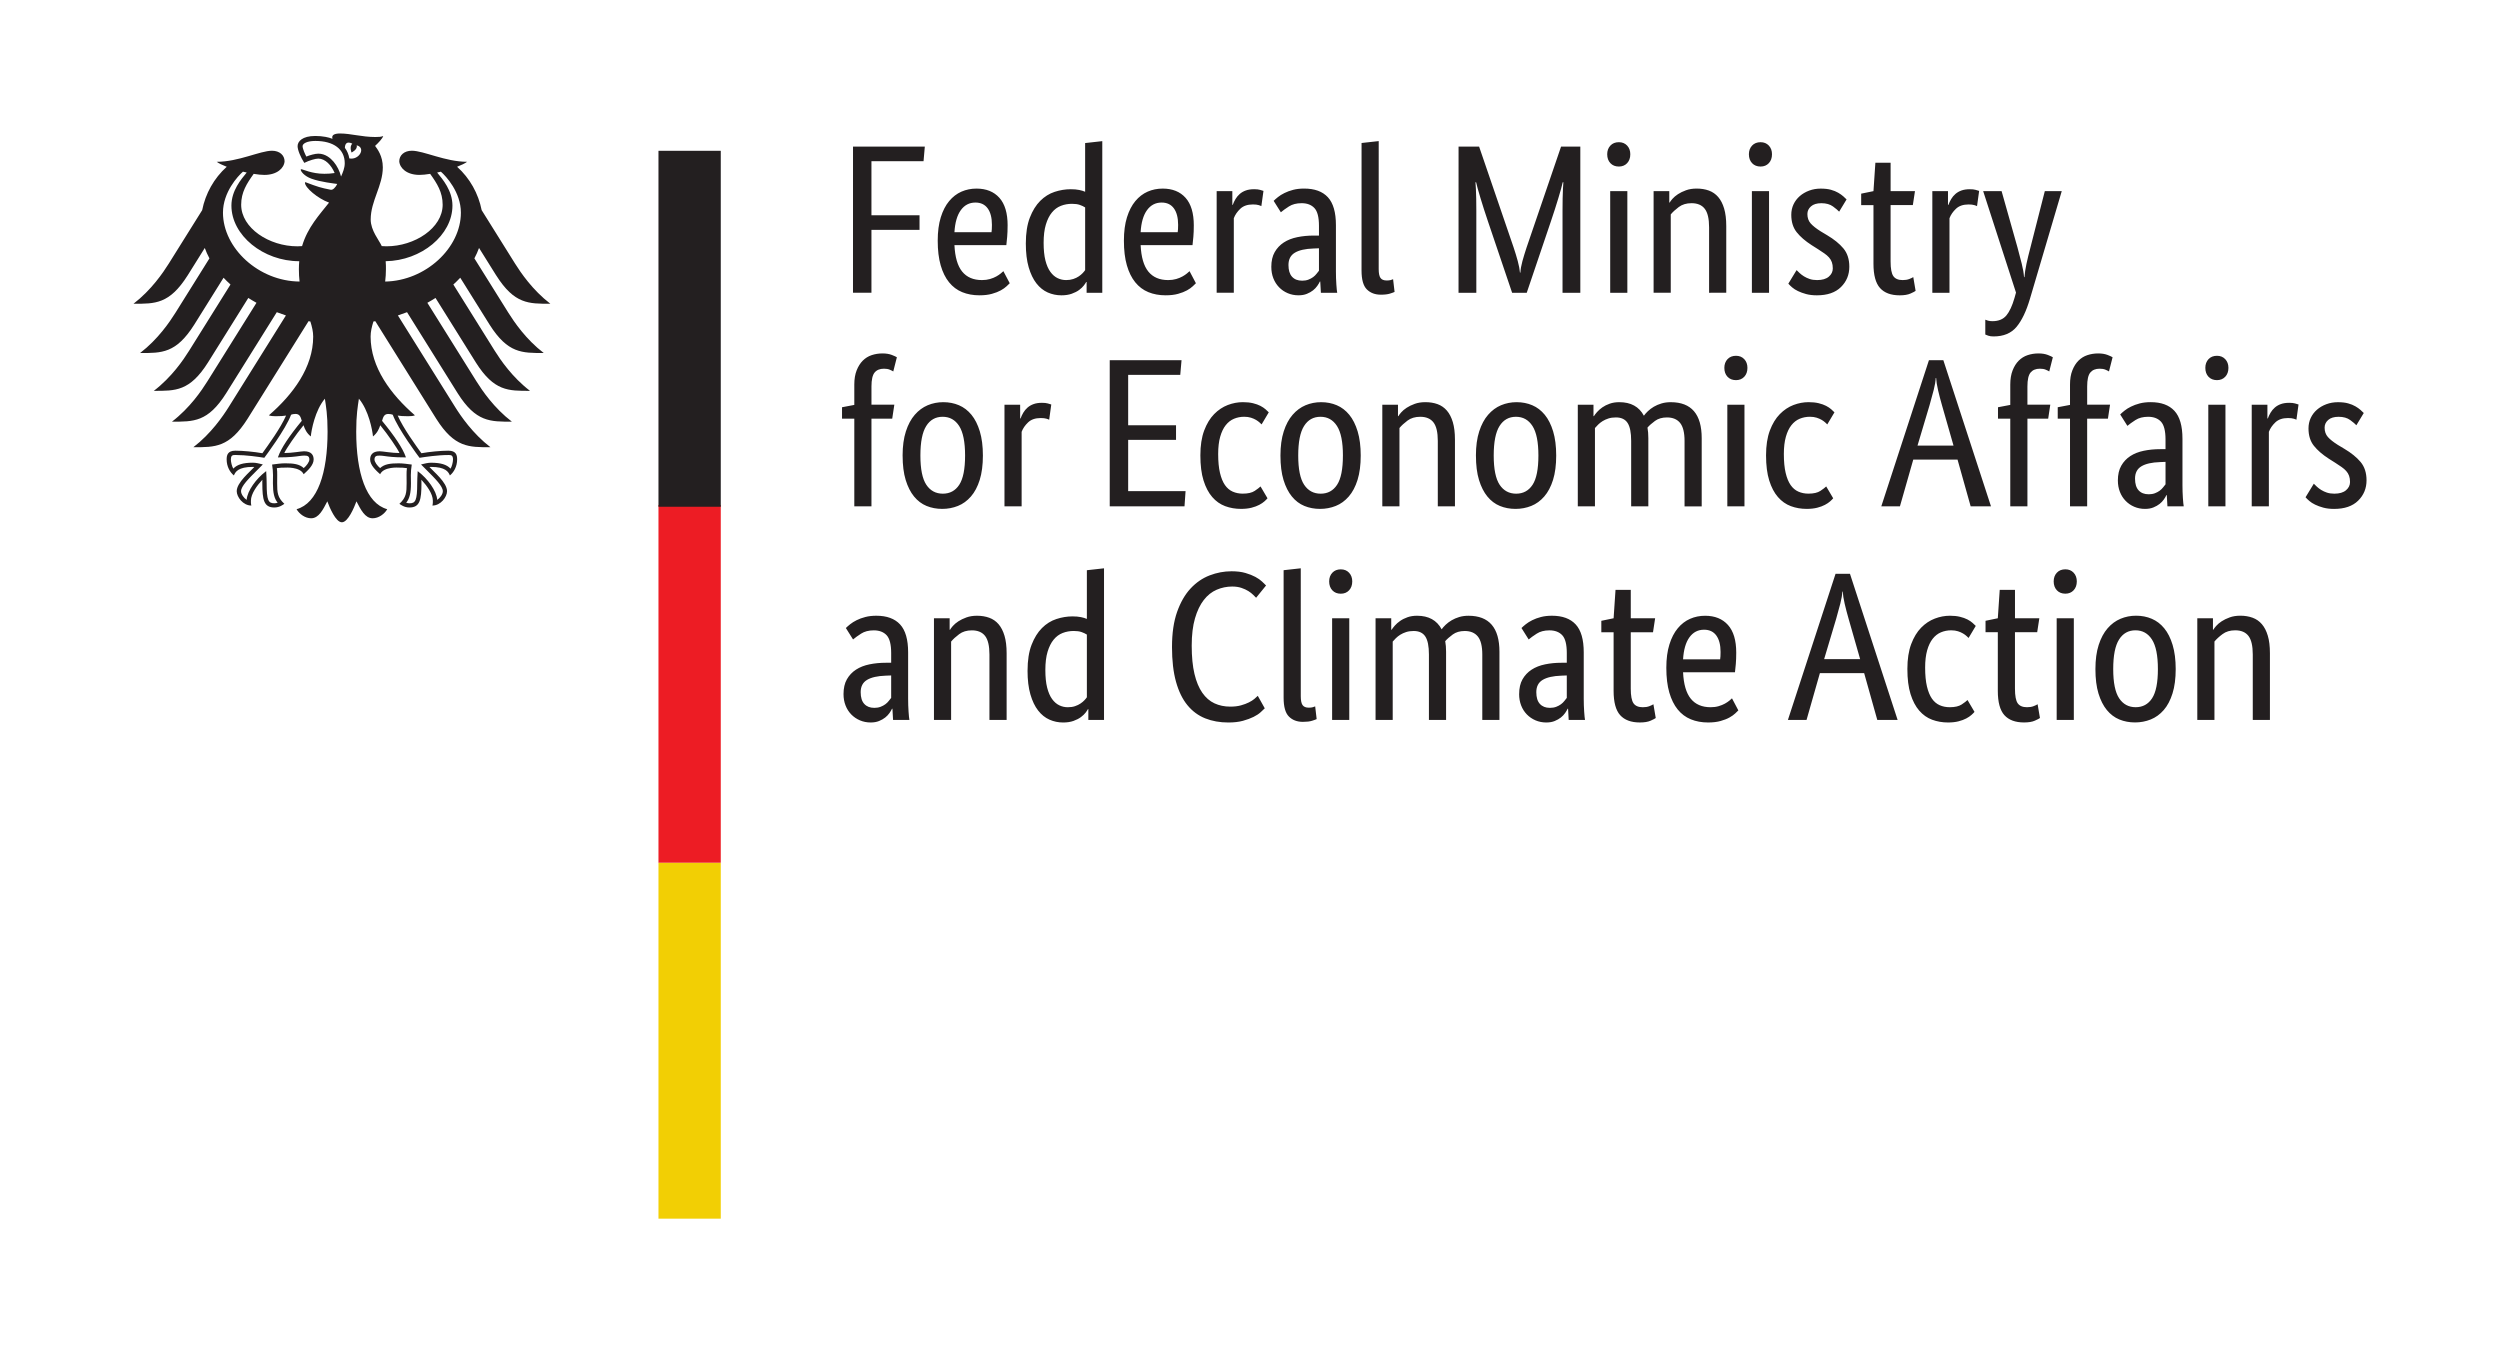 <svg
   version="1.1"
   id="svg2"
   xml:space="preserve"
   width="187.289"
   height="101.297"
   viewBox="0 0 187.289 101.297"
   xmlns="http://www.w3.org/2000/svg"
   xmlns:svg="http://www.w3.org/2000/svg"><defs
     id="defs6" /><path
     d="m 51.997,64.63 h 2 v 26.667 H 49.33 v -26.667 h 2.667"
     style="fill:#f2cf04;fill-opacity:1;fill-rule:nonzero;stroke:none;stroke-width:0.133"
     id="path130" /><path
     d="m 51.997,37.831 h 2 v 26.799 H 49.33 v -26.799 h 2.667"
     style="fill:#ed1c24;fill-opacity:1;fill-rule:nonzero;stroke:none;stroke-width:0.133"
     id="path132" /><path
     d="m 28.855,21.092 c 0.036,-0.299 0.057,-0.608 0.057,-0.924 0,-0.173 0.002,-0.372 -0.019,-0.6 2.665,-0.037 5.002,-1.957 5.002,-4.165 0,-1.124 -0.733,-1.972 -1.147,-2.477 0.094,-0.02 0.187,-0.043 0.281,-0.065 0.391,0.339 1.499,1.545 1.499,3.069 0,2.649 -2.648,5.108 -5.672,5.163 z M 26.17,11.867 c -0.049,-0.296 -0.162,-0.563 -0.333,-0.792 0.008,-0.271 0.119,-0.528 0.554,-0.316 -0.235,0.24 -0.054,0.667 -0.054,0.667 0,0 0.481,-0.224 0.382,-0.541 0.713,0.172 0.2,1.129 -0.55,0.983 z m -0.62,1.36 c -0.095,-0.396 -0.298,-0.803 -0.556,-1.109 -0.235,-0.277 -0.624,-0.607 -1.148,-0.607 -0.24,0 -0.641,0.112 -0.896,0.219 -0.096,-0.173 -0.282,-0.592 -0.282,-0.78 0,-0.195 0.328,-0.391 0.955,-0.391 1.38,0 2.204,0.624 2.204,1.669 0,0.367 -0.146,0.703 -0.278,0.999 z m 3.544,17.785 c 0.16,0 0.239,0.025 0.331,0.06 0.397,1.081 1.928,3.12 1.992,3.207 l 0.015,0.019 0.023,-0.005 c 0.374,-0.06 1.334,-0.205 2.137,-0.205 h 0.018 c 0.087,0 0.186,0 0.249,0.061 0.052,0.053 0.078,0.144 0.078,0.273 0,0.2 -0.085,0.54 -0.186,0.687 -0.282,-0.307 -0.737,-0.444 -1.467,-0.444 -0.22,0 -0.479,0.065 -0.62,0.101 l -0.057,0.013 -0.066,0.017 0.422,0.423 c 0.65,0.648 1.212,1.209 1.212,1.583 0,0.224 -0.219,0.517 -0.421,0.647 -0.043,-0.684 -0.734,-1.599 -1.406,-2.109 l -0.057,-0.044 -0.011,0.24 c -0.009,0.164 -0.024,0.409 -0.024,0.671 0,1.301 -0.132,1.499 -0.583,1.499 -0.069,0 -0.175,-0.019 -0.241,-0.044 0.254,-0.313 0.355,-0.729 0.355,-1.456 l -0.004,-0.336 -0.004,-0.271 c 0,-0.297 0.031,-0.517 0.055,-0.696 l 0.013,-0.1 -0.071,-0.009 c -0.211,-0.029 -0.604,-0.084 -0.903,-0.084 -0.643,0 -1.079,0.06 -1.395,0.357 -0.208,-0.168 -0.422,-0.459 -0.422,-0.643 0,-0.272 0.169,-0.292 0.391,-0.292 0.112,0 0.217,0.015 0.361,0.033 0.277,0.04 0.693,0.101 1.549,0.101 h 0.053 l -0.017,-0.052 c -0.217,-0.621 -0.814,-1.525 -1.77,-2.687 0.086,-0.311 0.17,-0.515 0.471,-0.515 z m -8.256,3.201 -0.017,0.052 h 0.053 c 0.856,0 1.273,-0.061 1.55,-0.101 0.145,-0.019 0.248,-0.033 0.361,-0.033 0.221,0 0.391,0.02 0.391,0.292 0,0.184 -0.215,0.475 -0.422,0.643 -0.316,-0.297 -0.753,-0.357 -1.395,-0.357 -0.3,0 -0.693,0.055 -0.904,0.084 l -0.033,0.004 -0.037,0.005 0.012,0.1 c 0.025,0.179 0.056,0.399 0.056,0.696 l -0.004,0.271 -0.003,0.336 c 0,0.727 0.1,1.143 0.355,1.456 -0.066,0.025 -0.172,0.044 -0.242,0.044 -0.451,0 -0.582,-0.197 -0.582,-1.499 0,-0.261 -0.015,-0.507 -0.023,-0.671 l -0.013,-0.241 -0.057,0.045 c -0.671,0.511 -1.363,1.425 -1.405,2.109 -0.203,-0.129 -0.421,-0.423 -0.421,-0.647 0,-0.373 0.561,-0.935 1.211,-1.583 l 0.374,-0.375 0.047,-0.048 -0.122,-0.031 c -0.14,-0.036 -0.4,-0.101 -0.62,-0.101 -0.729,0 -1.184,0.137 -1.467,0.444 -0.101,-0.147 -0.185,-0.487 -0.185,-0.687 0,-0.129 0.025,-0.22 0.077,-0.273 0.064,-0.061 0.162,-0.061 0.249,-0.061 h 0.018 c 0.803,0 1.763,0.145 2.137,0.205 l 0.022,0.005 0.014,-0.019 c 0.065,-0.087 1.595,-2.125 1.993,-3.207 0.091,-0.035 0.171,-0.06 0.33,-0.06 0.302,0 0.385,0.204 0.472,0.515 -0.957,1.161 -1.553,2.065 -1.77,2.687 z m -4.134,-18.284 c 0,-1.524 1.108,-2.731 1.498,-3.069 0.094,0.023 0.188,0.045 0.281,0.065 -0.415,0.505 -1.146,1.353 -1.146,2.477 0,2.229 2.383,4.167 5.081,4.167 -0.017,0.191 -0.027,0.392 -0.027,0.599 0,0.329 0.018,0.636 0.051,0.924 -3.052,-0.019 -5.738,-2.495 -5.738,-5.163 z m 20.468,4.699 c 1.368,2.164 2.441,2.128 4.058,2.128 -1.339,-1.027 -2.224,-2.34 -2.646,-3.012 l -2.5,-4 c -0.244,-1.236 -0.883,-2.392 -1.84,-3.251 0.321,-0.123 0.589,-0.251 0.75,-0.372 -1.633,0 -3.251,-0.829 -4.142,-0.829 -0.572,0 -0.941,0.341 -0.941,0.795 0.037,0.503 0.556,1.016 1.514,1.016 0.218,0 0.495,-0.028 0.8,-0.079 0.519,0.723 0.937,1.377 0.937,2.311 0,1.751 -2.095,3.117 -4.209,3.117 -0.119,0 -0.233,-0.005 -0.353,-0.015 -0.192,-0.433 -0.829,-1.164 -0.829,-1.992 0,-1.392 0.908,-2.529 0.908,-3.908 0,-0.857 -0.418,-1.387 -0.579,-1.607 0.26,-0.241 0.544,-0.539 0.61,-0.741 -0.151,0.065 -0.329,0.075 -0.591,0.075 -1.014,0 -1.84,-0.264 -2.645,-0.264 -0.459,0 -0.583,0.141 -0.583,0.277 0,0.048 0.007,0.1 0.021,0.124 -0.172,-0.068 -0.332,-0.111 -0.524,-0.147 -0.237,-0.045 -0.493,-0.068 -0.766,-0.068 -0.979,0 -1.327,0.411 -1.327,0.763 0,0.297 0.234,0.84 0.501,1.253 0.382,-0.191 0.84,-0.321 1.049,-0.321 0.519,0 0.981,0.495 1.226,1.081 -0.349,0.041 -0.416,0.057 -0.77,0.057 -0.952,0 -1.601,-0.341 -1.734,-0.341 -0.013,0 -0.039,0.007 -0.039,0.028 0,0.133 0.27,0.487 0.803,0.68 0.701,0.257 1.753,0.365 1.928,0.393 0,0.031 -0.179,0.363 -0.377,0.427 -0.042,0.013 -0.075,0.015 -0.124,0.005 -0.733,-0.145 -0.937,-0.207 -1.867,-0.56 -0.029,-0.011 -0.045,0.007 -0.045,0.036 0,0.368 0.952,1.18 1.805,1.491 -0.712,0.909 -1.602,1.84 -2.021,3.259 -0.119,0.009 -0.234,0.015 -0.353,0.015 -2.115,0 -4.209,-1.367 -4.209,-3.117 0,-0.933 0.419,-1.588 0.938,-2.311 0.305,0.051 0.582,0.079 0.799,0.079 0.958,0 1.478,-0.513 1.515,-1.016 0,-0.453 -0.368,-0.795 -0.942,-0.795 -0.891,0 -2.507,0.829 -4.141,0.829 0.161,0.121 0.429,0.249 0.75,0.372 -0.957,0.859 -1.596,2.015 -1.84,3.251 l -2.5,4 c -0.421,0.672 -1.309,1.985 -2.647,3.012 1.618,0 2.691,0.036 4.06,-2.128 l 1.282,-2.052 c 0.095,0.265 0.212,0.525 0.349,0.78 l -2.549,4.079 c -0.425,0.676 -1.303,1.98 -2.648,3.012 1.618,0 2.691,0.037 4.059,-2.127 L 16.748,20.806 c 0.163,0.175 0.337,0.345 0.519,0.509 l -3.097,4.957 c -0.425,0.679 -1.3,1.977 -2.647,3.009 1.618,0 2.691,0.04 4.059,-2.127 l 3.019,-4.833 c 0.199,0.125 0.403,0.248 0.613,0.363 l -3.686,5.897 c -0.425,0.679 -1.3,1.975 -2.646,3.009 1.618,0 2.691,0.037 4.059,-2.127 l 3.795,-6.075 c 0.225,0.087 0.453,0.168 0.684,0.243 l -4.289,6.864 c -0.419,0.668 -1.314,1.988 -2.646,3.009 1.618,0 2.69,0.036 4.059,-2.127 l 4.571,-7.316 c 0.046,0.008 0.093,0.016 0.137,0.025 0.125,0.396 0.211,0.764 0.211,1.132 0,2.299 -1.508,4.329 -3.319,5.896 0.116,0.051 0.317,0.068 0.504,0.068 0.373,0 0.615,-0.02 0.784,-0.049 -0.42,0.953 -1.32,2.184 -1.775,2.821 -0.593,-0.107 -1.455,-0.191 -2.02,-0.191 -0.591,0 -0.657,0.347 -0.657,0.655 0,0.537 0.251,0.964 0.543,1.201 0.109,-0.273 0.33,-0.641 1.421,-0.641 0.021,0 0.059,0.003 0.109,0.007 -0.319,0.356 -1.318,1.163 -1.318,1.813 0,0.431 0.473,1.076 1.095,1.076 -0.038,-0.139 -0.032,-0.267 -0.032,-0.363 0,-0.528 0.466,-1.144 0.861,-1.573 -0.012,0.128 -0.006,0.115 -0.006,0.264 0,1.245 0.113,1.817 0.903,1.817 0.388,0 0.656,-0.212 0.747,-0.276 -0.513,-0.473 -0.539,-0.844 -0.539,-1.543 9.34e-4,-0.181 0.002,-0.36 0.004,-0.605 0.002,-0.159 -5.34e-4,-0.371 -0.027,-0.524 0.283,-0.039 0.398,-0.039 0.615,-0.039 0,0 1.123,-0.088 1.393,0.496 0.305,-0.28 0.748,-0.675 0.748,-1.109 0,-0.288 -0.136,-0.612 -0.715,-0.612 -0.219,0 -0.907,0.133 -1.484,0.133 0.155,-0.344 0.844,-1.352 1.442,-2.083 0.09,0.283 0.231,0.589 0.544,0.84 0.043,-0.471 0.319,-1.959 1.055,-2.828 0.085,0.588 0.201,1.191 0.201,2.463 0,3.093 -0.744,5.379 -2.323,5.815 0.206,0.357 0.64,0.68 1.091,0.68 0.577,0 0.893,-0.653 1.213,-1.269 0.167,0.453 0.629,1.569 1.091,1.569 0.463,0 0.924,-1.116 1.092,-1.569 0.321,0.616 0.635,1.269 1.214,1.269 0.451,0 0.886,-0.323 1.092,-0.68 -1.58,-0.436 -2.324,-2.721 -2.324,-5.815 0,-1.272 0.115,-1.875 0.201,-2.463 0.736,0.869 1.012,2.357 1.055,2.828 0.313,-0.251 0.455,-0.557 0.545,-0.84 0.596,0.731 1.286,1.739 1.442,2.083 -0.578,0 -1.266,-0.133 -1.485,-0.133 -0.578,0 -0.715,0.324 -0.715,0.612 0,0.435 0.443,0.829 0.748,1.109 0.27,-0.584 1.393,-0.496 1.393,-0.496 0.218,0 0.332,0 0.615,0.039 -0.026,0.153 -0.028,0.365 -0.027,0.524 0.003,0.245 0.003,0.424 0.004,0.605 0,0.699 -0.026,1.069 -0.54,1.543 0.092,0.064 0.36,0.276 0.747,0.276 0.791,0 0.904,-0.572 0.904,-1.817 0,-0.149 0.004,-0.136 -0.006,-0.264 0.393,0.429 0.86,1.045 0.86,1.573 0,0.096 0.005,0.224 -0.033,0.363 0.623,0 1.096,-0.645 1.096,-1.076 0,-0.651 -0.999,-1.457 -1.319,-1.813 0.053,-0.004 0.089,-0.007 0.11,-0.007 1.092,0 1.313,0.368 1.422,0.641 0.292,-0.237 0.543,-0.664 0.543,-1.201 0,-0.308 -0.066,-0.655 -0.657,-0.655 -0.565,0 -1.427,0.084 -2.02,0.191 -0.455,-0.637 -1.355,-1.868 -1.775,-2.821 0.169,0.029 0.411,0.049 0.784,0.049 0.187,0 0.389,-0.017 0.505,-0.068 -1.81,-1.567 -3.319,-3.597 -3.319,-5.896 0,-0.368 0.087,-0.736 0.211,-1.132 0.045,-0.009 0.092,-0.017 0.139,-0.025 l 4.57,7.316 c 1.369,2.163 2.442,2.127 4.059,2.127 -1.332,-1.021 -2.227,-2.341 -2.645,-3.009 l -4.29,-6.864 c 0.232,-0.075 0.46,-0.156 0.685,-0.243 l 3.795,6.075 c 1.369,2.164 2.441,2.127 4.059,2.127 -1.347,-1.035 -2.221,-2.331 -2.646,-3.009 l -3.686,-5.897 c 0.21,-0.115 0.414,-0.237 0.612,-0.363 l 3.02,4.833 c 1.369,2.167 2.441,2.127 4.058,2.127 -1.346,-1.032 -2.22,-2.331 -2.646,-3.009 l -3.097,-4.957 c 0.182,-0.164 0.356,-0.335 0.518,-0.509 l 2.196,3.513 c 1.369,2.164 2.441,2.127 4.059,2.127 -1.346,-1.032 -2.222,-2.336 -2.648,-3.012 l -2.549,-4.079 c 0.137,-0.255 0.254,-0.515 0.349,-0.78 l 1.282,2.052"
     style="fill:#231f20;fill-opacity:1;fill-rule:nonzero;stroke:none;stroke-width:0.133"
     id="path134" /><path
     d="M 53.997,11.297 V 37.964 H 49.33 V 11.297 h 4.667"
     style="fill:#231f20;fill-opacity:1;fill-rule:nonzero;stroke:none;stroke-width:0.133"
     id="path136" /><path
     d="m 168.768,53.932 v -4.903 c 0,-0.645 -0.108,-1.108 -0.324,-1.389 -0.217,-0.28 -0.548,-0.42 -0.992,-0.42 -0.381,0 -0.699,0.095 -0.952,0.286 -0.255,0.19 -0.455,0.375 -0.603,0.555 v 5.871 h -1.285 v -7.616 h 1.173 v 0.857 h 0.032 c 0.032,-0.064 0.1,-0.156 0.207,-0.278 0.105,-0.122 0.243,-0.238 0.412,-0.35 0.169,-0.111 0.371,-0.209 0.603,-0.293 0.233,-0.085 0.497,-0.127 0.793,-0.127 0.339,0 0.645,0.051 0.921,0.151 0.275,0.101 0.507,0.261 0.697,0.484 0.191,0.222 0.339,0.51 0.444,0.865 0.107,0.354 0.159,0.791 0.159,1.309 v 4.998 z m -7.108,-3.808 c 0,-1.016 -0.148,-1.753 -0.444,-2.213 -0.296,-0.46 -0.708,-0.691 -1.237,-0.691 -0.529,0 -0.939,0.23 -1.229,0.691 -0.292,0.46 -0.437,1.197 -0.437,2.213 0,1.016 0.148,1.745 0.445,2.19 0.296,0.444 0.708,0.667 1.237,0.667 0.528,0 0.939,-0.222 1.229,-0.667 0.291,-0.444 0.436,-1.174 0.436,-2.19 z m -4.68,0 c 0,-0.698 0.081,-1.301 0.245,-1.809 0.164,-0.508 0.387,-0.923 0.667,-1.245 0.28,-0.323 0.603,-0.561 0.968,-0.714 0.365,-0.154 0.753,-0.23 1.167,-0.23 0.423,0 0.813,0.076 1.173,0.23 0.36,0.153 0.672,0.391 0.936,0.714 0.265,0.322 0.473,0.737 0.627,1.245 0.153,0.508 0.231,1.111 0.231,1.809 0,0.709 -0.08,1.317 -0.239,1.825 -0.159,0.507 -0.377,0.923 -0.657,1.245 -0.281,0.322 -0.607,0.558 -0.976,0.706 -0.371,0.148 -0.763,0.222 -1.175,0.222 -0.423,0 -0.815,-0.074 -1.175,-0.222 -0.359,-0.149 -0.671,-0.384 -0.936,-0.706 -0.264,-0.322 -0.473,-0.735 -0.627,-1.238 -0.153,-0.503 -0.229,-1.113 -0.229,-1.833 z m -2.253,-5.648 c -0.264,0 -0.476,-0.085 -0.635,-0.254 -0.159,-0.169 -0.239,-0.392 -0.239,-0.667 0,-0.265 0.08,-0.481 0.239,-0.651 0.159,-0.169 0.371,-0.253 0.635,-0.253 0.253,0 0.46,0.084 0.619,0.253 0.159,0.169 0.239,0.386 0.239,0.651 0,0.275 -0.08,0.497 -0.239,0.667 -0.159,0.169 -0.365,0.254 -0.619,0.254 z m 0.635,9.457 h -1.285 v -7.616 h 1.285 z m -2.745,-6.569 h -1.665 v 4.221 c 0,0.539 0.068,0.907 0.205,1.103 0.139,0.196 0.371,0.294 0.699,0.294 0.191,0 0.355,-0.026 0.492,-0.08 0.137,-0.053 0.237,-0.101 0.301,-0.143 l 0.175,1.031 c -0.053,0.042 -0.18,0.108 -0.381,0.198 -0.2,0.09 -0.471,0.135 -0.809,0.135 -0.655,0 -1.147,-0.182 -1.475,-0.547 -0.328,-0.365 -0.492,-0.97 -0.492,-1.817 v -4.395 h -0.92 v -0.857 l 0.92,-0.19 0.143,-2.126 h 1.143 v 2.126 h 1.824 z m -5.14,0.429 c -0.032,-0.032 -0.083,-0.079 -0.151,-0.143 -0.069,-0.064 -0.156,-0.127 -0.263,-0.191 -0.105,-0.064 -0.232,-0.119 -0.38,-0.167 -0.148,-0.047 -0.317,-0.071 -0.508,-0.071 -0.275,0 -0.532,0.051 -0.769,0.151 -0.239,0.101 -0.444,0.261 -0.619,0.484 -0.175,0.222 -0.312,0.51 -0.413,0.865 -0.1,0.354 -0.151,0.785 -0.151,1.293 0,0.56 0.045,1.031 0.135,1.412 0.091,0.381 0.215,0.685 0.373,0.913 0.159,0.227 0.352,0.391 0.579,0.492 0.228,0.101 0.479,0.151 0.755,0.151 0.391,0 0.689,-0.069 0.896,-0.206 0.207,-0.137 0.352,-0.249 0.436,-0.333 l 0.524,0.889 c -0.053,0.064 -0.129,0.14 -0.231,0.23 -0.1,0.09 -0.229,0.178 -0.388,0.262 -0.159,0.085 -0.352,0.156 -0.58,0.215 -0.227,0.058 -0.489,0.087 -0.785,0.087 -0.423,0 -0.819,-0.069 -1.189,-0.206 -0.371,-0.137 -0.693,-0.365 -0.968,-0.682 -0.275,-0.317 -0.492,-0.73 -0.651,-1.238 -0.159,-0.508 -0.237,-1.137 -0.237,-1.888 0,-0.73 0.095,-1.349 0.285,-1.857 0.191,-0.507 0.439,-0.917 0.745,-1.23 0.307,-0.312 0.648,-0.539 1.024,-0.682 0.375,-0.143 0.753,-0.214 1.133,-0.214 0.287,0 0.537,0.026 0.755,0.08 0.216,0.052 0.401,0.119 0.555,0.198 0.153,0.08 0.28,0.164 0.381,0.254 0.1,0.09 0.183,0.167 0.245,0.23 z m -8.124,1.587 -0.857,-2.999 c -0.116,-0.402 -0.216,-0.785 -0.301,-1.151 -0.084,-0.365 -0.132,-0.669 -0.143,-0.912 h -0.032 c -0.011,0.244 -0.06,0.542 -0.151,0.896 -0.089,0.355 -0.193,0.733 -0.309,1.135 l -0.904,3.03 z m 2.808,4.554 h -1.523 l -0.984,-3.507 h -3.316 l -1,3.507 h -1.396 l 3.569,-10.948 h 1.08 z m -14.501,-6.759 c -0.456,0 -0.82,0.19 -1.096,0.571 -0.275,0.381 -0.433,0.931 -0.476,1.65 h 2.777 c 0.011,-0.053 0.019,-0.13 0.024,-0.23 0.005,-0.101 0.008,-0.209 0.008,-0.325 0,-0.529 -0.107,-0.939 -0.317,-1.23 -0.212,-0.291 -0.519,-0.436 -0.92,-0.436 z m 2.411,1.713 c 0,0.328 -0.011,0.611 -0.031,0.849 -0.021,0.238 -0.043,0.447 -0.064,0.627 h -3.888 c 0.043,0.899 0.236,1.56 0.58,1.983 0.344,0.423 0.839,0.635 1.483,0.635 0.223,0 0.424,-0.026 0.604,-0.08 0.18,-0.053 0.336,-0.116 0.468,-0.19 0.132,-0.074 0.243,-0.148 0.333,-0.222 0.089,-0.074 0.156,-0.132 0.197,-0.175 l 0.476,0.905 c -0.052,0.053 -0.132,0.129 -0.237,0.23 -0.105,0.101 -0.249,0.201 -0.428,0.302 -0.18,0.101 -0.403,0.188 -0.667,0.262 -0.265,0.074 -0.577,0.111 -0.936,0.111 -0.476,0 -0.908,-0.079 -1.293,-0.238 -0.387,-0.159 -0.715,-0.405 -0.984,-0.738 -0.269,-0.333 -0.479,-0.756 -0.627,-1.269 -0.148,-0.513 -0.223,-1.129 -0.223,-1.848 0,-0.677 0.077,-1.261 0.231,-1.753 0.153,-0.492 0.363,-0.896 0.627,-1.213 0.264,-0.318 0.571,-0.553 0.92,-0.706 0.349,-0.154 0.725,-0.23 1.127,-0.23 0.729,0 1.301,0.23 1.713,0.69 0.413,0.46 0.619,1.151 0.619,2.071 z m -6.235,-1.523 h -1.667 v 4.221 c 0,0.539 0.069,0.907 0.207,1.103 0.137,0.196 0.371,0.294 0.697,0.294 0.191,0 0.355,-0.026 0.492,-0.08 0.137,-0.053 0.239,-0.101 0.301,-0.143 l 0.175,1.031 c -0.052,0.042 -0.18,0.108 -0.38,0.198 -0.201,0.09 -0.471,0.135 -0.809,0.135 -0.656,0 -1.148,-0.182 -1.476,-0.547 -0.328,-0.365 -0.492,-0.97 -0.492,-1.817 v -4.395 h -0.92 v -0.857 l 0.92,-0.19 0.143,-2.126 h 1.143 v 2.126 h 1.825 z m -7.728,5.665 c 0.18,0 0.339,-0.027 0.476,-0.079 0.137,-0.053 0.257,-0.117 0.357,-0.191 0.1,-0.074 0.185,-0.156 0.255,-0.246 0.068,-0.09 0.129,-0.167 0.181,-0.23 v -1.682 l -0.412,0.016 c -0.613,0.021 -1.079,0.127 -1.396,0.317 -0.317,0.19 -0.476,0.497 -0.476,0.92 0,0.391 0.089,0.685 0.269,0.88 0.18,0.196 0.428,0.294 0.745,0.294 z m -2.3,-1.031 c 0,-0.444 0.084,-0.815 0.253,-1.111 0.169,-0.296 0.397,-0.536 0.683,-0.722 0.285,-0.185 0.621,-0.317 1.008,-0.396 0.385,-0.08 0.796,-0.119 1.229,-0.119 h 0.396 v -0.73 c 0,-0.645 -0.113,-1.089 -0.34,-1.333 -0.228,-0.243 -0.548,-0.365 -0.96,-0.365 -0.381,0 -0.699,0.082 -0.952,0.246 -0.255,0.164 -0.456,0.309 -0.604,0.436 l -0.539,-0.857 c 0.084,-0.084 0.193,-0.18 0.325,-0.285 0.132,-0.106 0.293,-0.206 0.484,-0.302 0.189,-0.095 0.407,-0.175 0.651,-0.238 0.243,-0.064 0.517,-0.095 0.824,-0.095 0.783,0 1.376,0.217 1.777,0.651 0.403,0.434 0.603,1.132 0.603,2.094 v 3.475 c 0,0.328 0.011,0.648 0.032,0.96 0.021,0.312 0.043,0.521 0.064,0.627 h -1.223 l -0.047,-0.841 h -0.032 c -0.043,0.095 -0.105,0.204 -0.191,0.325 -0.084,0.122 -0.191,0.233 -0.317,0.333 -0.127,0.101 -0.28,0.188 -0.46,0.262 -0.18,0.074 -0.391,0.111 -0.635,0.111 -0.285,0 -0.552,-0.053 -0.801,-0.159 -0.248,-0.106 -0.465,-0.254 -0.651,-0.444 -0.185,-0.19 -0.328,-0.415 -0.428,-0.674 -0.1,-0.259 -0.151,-0.542 -0.151,-0.849 z m -6.759,1.936 v -4.903 c 0,-0.624 -0.09,-1.073 -0.27,-1.348 -0.18,-0.275 -0.471,-0.413 -0.873,-0.413 -0.211,0 -0.399,0.026 -0.563,0.079 -0.164,0.053 -0.309,0.119 -0.436,0.198 -0.127,0.079 -0.238,0.167 -0.333,0.261 -0.095,0.095 -0.175,0.18 -0.238,0.254 v 5.871 h -1.285 v -7.616 h 1.174 v 0.857 h 0.032 c 0.053,-0.085 0.132,-0.188 0.238,-0.309 0.106,-0.122 0.238,-0.238 0.397,-0.349 0.158,-0.111 0.344,-0.203 0.555,-0.278 0.211,-0.074 0.45,-0.111 0.714,-0.111 0.867,0 1.481,0.339 1.841,1.016 0.074,-0.106 0.174,-0.219 0.301,-0.341 0.127,-0.122 0.276,-0.233 0.444,-0.333 0.169,-0.101 0.36,-0.182 0.571,-0.246 0.211,-0.064 0.444,-0.095 0.698,-0.095 1.544,0 2.316,0.899 2.316,2.697 v 5.109 h -1.285 v -4.903 c 0,-0.624 -0.111,-1.073 -0.333,-1.348 -0.222,-0.275 -0.55,-0.413 -0.984,-0.413 -0.359,0 -0.658,0.087 -0.896,0.261 -0.238,0.175 -0.426,0.341 -0.564,0.5 0.021,0.116 0.037,0.241 0.048,0.373 0.011,0.132 0.016,0.272 0.016,0.42 v 5.109 z m -6.601,-9.457 c -0.265,0 -0.476,-0.085 -0.635,-0.254 -0.158,-0.169 -0.238,-0.392 -0.238,-0.667 0,-0.265 0.08,-0.481 0.238,-0.651 0.159,-0.169 0.37,-0.253 0.635,-0.253 0.254,0 0.46,0.084 0.619,0.253 0.158,0.169 0.238,0.386 0.238,0.651 0,0.275 -0.08,0.497 -0.238,0.667 -0.159,0.169 -0.365,0.254 -0.619,0.254 z m 0.634,9.457 h -1.285 v -7.616 h 1.285 z m -3.633,-1.777 c 0,0.317 0.045,0.539 0.135,0.666 0.09,0.127 0.246,0.191 0.468,0.191 0.116,0 0.214,-0.011 0.293,-0.032 0.08,-0.021 0.14,-0.042 0.183,-0.064 l 0.111,0.952 c -0.064,0.032 -0.18,0.074 -0.349,0.127 -0.169,0.053 -0.397,0.08 -0.682,0.08 -0.434,0 -0.783,-0.132 -1.047,-0.397 -0.265,-0.265 -0.397,-0.735 -0.397,-1.412 v -9.552 l 1.285,-0.143 z m -9.647,-3.697 c 0,-1.025 0.127,-1.898 0.381,-2.618 0.254,-0.719 0.59,-1.304 1.008,-1.754 0.418,-0.449 0.894,-0.777 1.428,-0.983 0.534,-0.206 1.082,-0.309 1.642,-0.309 0.402,0 0.748,0.042 1.04,0.127 0.291,0.085 0.54,0.183 0.746,0.294 0.206,0.111 0.372,0.228 0.5,0.349 0.127,0.122 0.228,0.22 0.301,0.294 l -0.746,0.92 c -0.052,-0.053 -0.127,-0.127 -0.222,-0.222 -0.095,-0.095 -0.214,-0.187 -0.357,-0.278 -0.143,-0.09 -0.315,-0.169 -0.516,-0.238 -0.201,-0.069 -0.434,-0.103 -0.698,-0.103 -0.402,0 -0.788,0.08 -1.158,0.238 -0.37,0.159 -0.693,0.415 -0.968,0.77 -0.276,0.354 -0.495,0.811 -0.659,1.372 -0.163,0.56 -0.246,1.243 -0.246,2.047 0,0.835 0.069,1.542 0.206,2.118 0.137,0.577 0.333,1.047 0.587,1.413 0.254,0.365 0.558,0.629 0.913,0.793 0.354,0.164 0.748,0.246 1.182,0.246 0.307,0 0.573,-0.032 0.801,-0.095 0.228,-0.063 0.425,-0.137 0.595,-0.222 0.169,-0.085 0.307,-0.172 0.412,-0.262 0.106,-0.09 0.191,-0.167 0.254,-0.23 l 0.523,0.936 c -0.074,0.074 -0.177,0.172 -0.309,0.293 -0.132,0.122 -0.309,0.238 -0.531,0.349 -0.222,0.111 -0.487,0.209 -0.794,0.293 -0.307,0.085 -0.671,0.127 -1.095,0.127 -0.634,0 -1.211,-0.103 -1.729,-0.309 -0.518,-0.206 -0.963,-0.534 -1.333,-0.984 -0.37,-0.449 -0.656,-1.034 -0.857,-1.753 -0.201,-0.719 -0.302,-1.592 -0.302,-2.618 z m -7.806,4.522 c 0.201,0 0.381,-0.026 0.539,-0.08 0.159,-0.053 0.296,-0.119 0.413,-0.199 0.117,-0.079 0.215,-0.161 0.294,-0.246 0.08,-0.084 0.14,-0.158 0.182,-0.222 v -4.696 c -0.116,-0.074 -0.251,-0.137 -0.404,-0.191 -0.154,-0.053 -0.347,-0.079 -0.579,-0.079 -0.296,0 -0.574,0.05 -0.833,0.151 -0.259,0.101 -0.484,0.267 -0.674,0.5 -0.191,0.232 -0.341,0.534 -0.453,0.904 -0.111,0.37 -0.167,0.825 -0.167,1.365 0,0.529 0.045,0.97 0.135,1.325 0.09,0.354 0.214,0.64 0.372,0.857 0.159,0.217 0.339,0.373 0.54,0.468 0.201,0.095 0.412,0.143 0.635,0.143 z m -3.015,-2.745 c 0,-0.772 0.101,-1.417 0.302,-1.935 0.201,-0.518 0.46,-0.937 0.778,-1.254 0.317,-0.317 0.677,-0.542 1.079,-0.674 0.401,-0.132 0.804,-0.198 1.206,-0.198 0.243,0 0.455,0.018 0.634,0.055 0.18,0.037 0.328,0.082 0.444,0.135 v -3.649 l 1.285,-0.143 v 11.361 h -1.174 v -0.809 h -0.032 c -0.032,0.064 -0.09,0.15 -0.174,0.261 -0.085,0.111 -0.201,0.222 -0.35,0.333 -0.148,0.111 -0.333,0.206 -0.555,0.286 -0.222,0.079 -0.481,0.119 -0.778,0.119 -0.359,0 -0.701,-0.071 -1.023,-0.214 -0.323,-0.143 -0.606,-0.37 -0.849,-0.682 -0.244,-0.312 -0.436,-0.714 -0.579,-1.206 -0.143,-0.492 -0.215,-1.086 -0.215,-1.785 z m -2.856,3.697 v -4.903 c 0,-0.645 -0.108,-1.108 -0.325,-1.389 -0.217,-0.28 -0.548,-0.42 -0.992,-0.42 -0.381,0 -0.698,0.095 -0.951,0.286 -0.254,0.19 -0.455,0.375 -0.603,0.555 v 5.871 h -1.285 v -7.616 h 1.175 v 0.857 h 0.032 c 0.032,-0.064 0.101,-0.156 0.206,-0.278 0.106,-0.122 0.243,-0.238 0.413,-0.35 0.169,-0.111 0.37,-0.209 0.603,-0.293 0.233,-0.085 0.497,-0.127 0.794,-0.127 0.339,0 0.645,0.051 0.92,0.151 0.275,0.101 0.507,0.261 0.698,0.484 0.19,0.222 0.339,0.51 0.444,0.865 0.106,0.354 0.159,0.791 0.159,1.309 v 4.998 z m -8.631,-0.905 c 0.18,0 0.339,-0.027 0.475,-0.079 0.137,-0.053 0.257,-0.117 0.357,-0.191 0.101,-0.074 0.185,-0.156 0.254,-0.246 0.069,-0.09 0.13,-0.167 0.183,-0.23 v -1.682 l -0.412,0.016 c -0.614,0.021 -1.079,0.127 -1.396,0.317 -0.317,0.19 -0.476,0.497 -0.476,0.92 0,0.391 0.089,0.685 0.27,0.88 0.18,0.196 0.428,0.294 0.746,0.294 z m -2.301,-1.031 c 0,-0.444 0.085,-0.815 0.254,-1.111 0.169,-0.296 0.396,-0.536 0.682,-0.722 0.285,-0.185 0.621,-0.317 1.007,-0.396 0.386,-0.08 0.796,-0.119 1.23,-0.119 h 0.397 v -0.73 c 0,-0.645 -0.114,-1.089 -0.341,-1.333 -0.228,-0.243 -0.547,-0.365 -0.96,-0.365 -0.381,0 -0.699,0.082 -0.952,0.246 -0.254,0.164 -0.455,0.309 -0.603,0.436 l -0.539,-0.857 c 0.085,-0.084 0.193,-0.18 0.325,-0.285 0.132,-0.106 0.293,-0.206 0.484,-0.302 0.191,-0.095 0.407,-0.175 0.651,-0.238 0.243,-0.064 0.518,-0.095 0.825,-0.095 0.783,0 1.375,0.217 1.777,0.651 0.402,0.434 0.603,1.132 0.603,2.094 v 3.475 c 0,0.328 0.01,0.648 0.032,0.96 0.021,0.312 0.042,0.521 0.064,0.627 H 66.905 l -0.048,-0.841 h -0.031 c -0.043,0.095 -0.106,0.204 -0.191,0.325 -0.085,0.122 -0.191,0.233 -0.317,0.333 -0.127,0.101 -0.28,0.188 -0.46,0.262 -0.18,0.074 -0.391,0.111 -0.634,0.111 -0.286,0 -0.553,-0.053 -0.801,-0.159 -0.249,-0.106 -0.465,-0.254 -0.651,-0.444 -0.185,-0.19 -0.328,-0.415 -0.428,-0.674 -0.101,-0.259 -0.151,-0.542 -0.151,-0.849 z m 113.336,-20.141 c -0.085,-0.096 -0.239,-0.225 -0.461,-0.389 -0.221,-0.164 -0.512,-0.245 -0.872,-0.245 -0.339,0 -0.597,0.079 -0.777,0.237 -0.18,0.159 -0.269,0.349 -0.269,0.572 0,0.285 0.081,0.52 0.245,0.705 0.164,0.185 0.415,0.384 0.753,0.596 l 0.476,0.285 c 0.519,0.307 0.925,0.637 1.223,0.991 0.296,0.355 0.444,0.812 0.444,1.373 0,0.603 -0.209,1.111 -0.627,1.523 -0.419,0.413 -1.019,0.619 -1.801,0.619 -0.307,0 -0.576,-0.032 -0.809,-0.095 -0.232,-0.064 -0.436,-0.137 -0.611,-0.223 -0.175,-0.084 -0.32,-0.176 -0.436,-0.277 -0.117,-0.1 -0.212,-0.193 -0.285,-0.277 l 0.619,-1.016 c 0.063,0.064 0.14,0.137 0.229,0.223 0.091,0.084 0.199,0.167 0.325,0.245 0.127,0.08 0.269,0.145 0.428,0.199 0.159,0.053 0.344,0.08 0.556,0.08 0.381,0 0.672,-0.085 0.872,-0.255 0.201,-0.169 0.303,-0.376 0.303,-0.619 0,-0.18 -0.024,-0.336 -0.072,-0.468 -0.048,-0.132 -0.119,-0.252 -0.215,-0.357 -0.095,-0.105 -0.211,-0.207 -0.348,-0.301 -0.139,-0.095 -0.297,-0.201 -0.476,-0.317 l -0.476,-0.301 c -0.476,-0.307 -0.849,-0.629 -1.119,-0.968 -0.271,-0.339 -0.405,-0.772 -0.405,-1.301 0,-0.285 0.056,-0.547 0.167,-0.785 0.111,-0.237 0.267,-0.444 0.468,-0.619 0.201,-0.175 0.436,-0.312 0.707,-0.413 0.269,-0.1 0.557,-0.149 0.864,-0.149 0.296,0 0.551,0.028 0.761,0.087 0.212,0.059 0.395,0.132 0.548,0.223 0.153,0.089 0.28,0.179 0.381,0.269 0.1,0.091 0.181,0.167 0.245,0.231 z m -4.491,-0.413 c -0.032,-0.021 -0.101,-0.047 -0.207,-0.079 -0.105,-0.032 -0.248,-0.048 -0.428,-0.048 -0.403,0 -0.717,0.108 -0.944,0.325 -0.228,0.217 -0.389,0.452 -0.484,0.707 v 5.584 h -1.285 v -7.615 h 1.175 v 1.031 h 0.031 c 0.053,-0.148 0.123,-0.293 0.207,-0.436 0.085,-0.143 0.191,-0.271 0.317,-0.381 0.127,-0.111 0.277,-0.199 0.452,-0.261 0.175,-0.064 0.384,-0.095 0.627,-0.095 0.18,0 0.325,0.015 0.437,0.047 0.111,0.032 0.197,0.059 0.261,0.079 z m -5.951,-2.967 c -0.264,0 -0.476,-0.085 -0.635,-0.253 -0.159,-0.169 -0.237,-0.392 -0.237,-0.667 0,-0.265 0.079,-0.481 0.237,-0.651 0.159,-0.169 0.371,-0.253 0.635,-0.253 0.255,0 0.46,0.084 0.619,0.253 0.159,0.169 0.239,0.385 0.239,0.651 0,0.275 -0.08,0.497 -0.239,0.667 -0.159,0.168 -0.364,0.253 -0.619,0.253 z m 0.635,9.456 h -1.285 v -7.615 h 1.285 z m -5.759,-0.904 c 0.18,0 0.339,-0.027 0.476,-0.079 0.137,-0.053 0.256,-0.117 0.356,-0.191 0.101,-0.075 0.185,-0.156 0.255,-0.247 0.068,-0.089 0.129,-0.167 0.183,-0.229 v -1.683 l -0.413,0.017 c -0.613,0.02 -1.079,0.125 -1.396,0.316 -0.317,0.191 -0.476,0.497 -0.476,0.921 0,0.391 0.089,0.684 0.269,0.88 0.18,0.196 0.429,0.293 0.747,0.293 z m -2.301,-1.031 c 0,-0.444 0.085,-0.815 0.255,-1.111 0.168,-0.296 0.396,-0.537 0.681,-0.723 0.285,-0.185 0.621,-0.317 1.008,-0.396 0.385,-0.08 0.796,-0.12 1.229,-0.12 h 0.397 v -0.729 c 0,-0.645 -0.115,-1.089 -0.341,-1.332 -0.228,-0.244 -0.548,-0.365 -0.96,-0.365 -0.381,0 -0.699,0.081 -0.952,0.245 -0.255,0.164 -0.455,0.309 -0.603,0.436 l -0.54,-0.856 c 0.085,-0.084 0.193,-0.18 0.325,-0.285 0.132,-0.107 0.293,-0.207 0.484,-0.301 0.191,-0.096 0.407,-0.175 0.651,-0.239 0.243,-0.064 0.519,-0.095 0.825,-0.095 0.783,0 1.375,0.216 1.776,0.649 0.403,0.435 0.604,1.132 0.604,2.095 v 3.475 c 0,0.329 0.011,0.648 0.031,0.96 0.021,0.312 0.043,0.521 0.064,0.627 h -1.221 l -0.048,-0.84 h -0.032 c -0.041,0.095 -0.105,0.204 -0.191,0.325 -0.084,0.121 -0.189,0.232 -0.317,0.333 -0.127,0.1 -0.28,0.188 -0.46,0.261 -0.18,0.075 -0.391,0.111 -0.635,0.111 -0.285,0 -0.552,-0.053 -0.801,-0.159 -0.248,-0.105 -0.465,-0.253 -0.649,-0.444 -0.185,-0.191 -0.328,-0.415 -0.429,-0.675 -0.1,-0.259 -0.151,-0.541 -0.151,-0.848 z m -0.745,-4.633 h -1.555 v 6.568 h -1.285 v -6.568 h -0.92 v -0.857 l 0.92,-0.175 v -1.523 c 0,-0.412 0.057,-0.767 0.175,-1.063 0.116,-0.296 0.269,-0.54 0.46,-0.731 0.191,-0.189 0.412,-0.328 0.667,-0.412 0.253,-0.084 0.523,-0.128 0.808,-0.128 0.276,0 0.508,0.039 0.699,0.112 0.191,0.075 0.317,0.132 0.381,0.175 l -0.271,1.063 c -0.063,-0.041 -0.153,-0.087 -0.269,-0.135 -0.116,-0.048 -0.259,-0.071 -0.428,-0.071 -0.307,0 -0.54,0.095 -0.699,0.285 -0.159,0.191 -0.237,0.539 -0.237,1.047 v 1.365 h 1.713 z m -4.475,0 h -1.555 v 6.568 h -1.285 v -6.568 h -0.92 v -0.857 l 0.92,-0.175 v -1.523 c 0,-0.412 0.059,-0.767 0.175,-1.063 0.116,-0.296 0.269,-0.54 0.46,-0.731 0.191,-0.189 0.412,-0.328 0.667,-0.412 0.253,-0.084 0.523,-0.128 0.809,-0.128 0.275,0 0.507,0.039 0.697,0.112 0.191,0.075 0.317,0.132 0.381,0.175 l -0.269,1.063 c -0.064,-0.041 -0.153,-0.087 -0.271,-0.135 -0.116,-0.048 -0.259,-0.071 -0.428,-0.071 -0.307,0 -0.54,0.095 -0.699,0.285 -0.159,0.191 -0.237,0.539 -0.237,1.047 v 1.365 h 1.713 z m -7.092,2.015 -0.857,-2.999 c -0.116,-0.401 -0.216,-0.785 -0.301,-1.151 -0.084,-0.364 -0.132,-0.668 -0.143,-0.912 h -0.032 c -0.011,0.244 -0.06,0.543 -0.151,0.896 -0.089,0.355 -0.193,0.733 -0.309,1.135 l -0.904,3.031 z m 2.808,4.553 h -1.523 l -0.984,-3.505 h -3.316 l -1,3.505 h -1.396 l 3.569,-10.948 h 1.08 z m -12.265,-6.14 c -0.031,-0.032 -0.081,-0.079 -0.151,-0.143 -0.068,-0.063 -0.156,-0.127 -0.261,-0.191 -0.105,-0.063 -0.233,-0.119 -0.381,-0.167 -0.148,-0.047 -0.317,-0.071 -0.507,-0.071 -0.276,0 -0.532,0.051 -0.771,0.151 -0.237,0.1 -0.444,0.261 -0.619,0.484 -0.175,0.221 -0.312,0.511 -0.412,0.864 -0.1,0.355 -0.151,0.785 -0.151,1.293 0,0.561 0.045,1.032 0.135,1.412 0.089,0.381 0.215,0.685 0.373,0.913 0.159,0.227 0.351,0.391 0.579,0.491 0.228,0.101 0.479,0.152 0.753,0.152 0.392,0 0.691,-0.069 0.897,-0.207 0.205,-0.137 0.351,-0.249 0.436,-0.333 l 0.524,0.888 c -0.053,0.064 -0.131,0.14 -0.231,0.231 -0.1,0.089 -0.231,0.177 -0.389,0.261 -0.159,0.085 -0.351,0.156 -0.579,0.215 -0.227,0.057 -0.489,0.087 -0.785,0.087 -0.423,0 -0.82,-0.068 -1.189,-0.205 -0.371,-0.139 -0.693,-0.365 -0.968,-0.683 -0.276,-0.317 -0.492,-0.729 -0.651,-1.237 -0.159,-0.508 -0.239,-1.137 -0.239,-1.888 0,-0.731 0.096,-1.349 0.285,-1.857 0.191,-0.507 0.44,-0.917 0.747,-1.229 0.307,-0.312 0.648,-0.539 1.023,-0.683 0.376,-0.143 0.755,-0.213 1.135,-0.213 0.285,0 0.537,0.027 0.753,0.079 0.217,0.053 0.403,0.119 0.556,0.199 0.153,0.08 0.28,0.164 0.381,0.253 0.1,0.091 0.181,0.167 0.245,0.231 z m -6.839,-3.316 c -0.264,0 -0.476,-0.085 -0.635,-0.253 -0.159,-0.169 -0.237,-0.392 -0.237,-0.667 0,-0.265 0.079,-0.481 0.237,-0.651 0.159,-0.169 0.371,-0.253 0.635,-0.253 0.255,0 0.461,0.084 0.62,0.253 0.159,0.169 0.237,0.385 0.237,0.651 0,0.275 -0.079,0.497 -0.237,0.667 -0.159,0.168 -0.365,0.253 -0.62,0.253 z m 0.635,9.456 h -1.284 v -7.615 h 1.284 z m -8.488,0 v -4.903 c 0,-0.624 -0.089,-1.073 -0.269,-1.348 -0.18,-0.275 -0.471,-0.412 -0.873,-0.412 -0.212,0 -0.399,0.025 -0.563,0.079 -0.164,0.053 -0.309,0.119 -0.437,0.199 -0.127,0.079 -0.237,0.167 -0.332,0.261 -0.096,0.095 -0.175,0.18 -0.239,0.255 v 5.869 h -1.285 v -7.615 h 1.175 v 0.856 h 0.032 c 0.052,-0.085 0.132,-0.188 0.237,-0.309 0.105,-0.121 0.239,-0.237 0.397,-0.349 0.159,-0.111 0.343,-0.203 0.555,-0.277 0.212,-0.075 0.449,-0.111 0.715,-0.111 0.867,0 1.48,0.339 1.84,1.015 0.073,-0.105 0.175,-0.219 0.301,-0.341 0.127,-0.121 0.275,-0.232 0.444,-0.333 0.169,-0.1 0.36,-0.181 0.572,-0.245 0.211,-0.064 0.444,-0.095 0.697,-0.095 1.545,0 2.317,0.899 2.317,2.697 v 5.108 h -1.285 v -4.903 c 0,-0.624 -0.112,-1.073 -0.333,-1.348 -0.223,-0.275 -0.551,-0.412 -0.984,-0.412 -0.36,0 -0.659,0.087 -0.896,0.261 -0.239,0.175 -0.427,0.341 -0.564,0.5 0.021,0.116 0.037,0.24 0.048,0.372 0.011,0.133 0.016,0.273 0.016,0.421 v 5.108 z m -6.949,-3.808 c 0,-1.015 -0.148,-1.752 -0.444,-2.212 -0.297,-0.461 -0.709,-0.691 -1.239,-0.691 -0.528,0 -0.938,0.229 -1.229,0.691 -0.291,0.46 -0.436,1.197 -0.436,2.212 0,1.016 0.148,1.745 0.444,2.191 0.296,0.444 0.709,0.667 1.237,0.667 0.529,0 0.939,-0.223 1.231,-0.667 0.291,-0.445 0.436,-1.175 0.436,-2.191 z m -4.681,0 c 0,-0.697 0.082,-1.3 0.246,-1.808 0.164,-0.508 0.386,-0.923 0.667,-1.245 0.28,-0.323 0.603,-0.561 0.968,-0.715 0.365,-0.153 0.754,-0.229 1.166,-0.229 0.423,0 0.815,0.076 1.175,0.229 0.359,0.153 0.671,0.392 0.936,0.715 0.264,0.323 0.473,0.737 0.627,1.245 0.153,0.508 0.229,1.111 0.229,1.808 0,0.709 -0.079,1.317 -0.237,1.825 -0.159,0.508 -0.379,0.923 -0.659,1.245 -0.28,0.323 -0.605,0.559 -0.976,0.707 -0.371,0.148 -0.761,0.221 -1.173,0.221 -0.424,0 -0.815,-0.073 -1.175,-0.221 -0.359,-0.148 -0.672,-0.384 -0.936,-0.707 -0.265,-0.323 -0.473,-0.735 -0.627,-1.237 -0.154,-0.503 -0.23,-1.113 -0.23,-1.833 z m -2.856,3.808 v -4.903 c 0,-0.645 -0.108,-1.108 -0.325,-1.388 -0.217,-0.28 -0.547,-0.42 -0.992,-0.42 -0.381,0 -0.698,0.095 -0.952,0.285 -0.254,0.191 -0.455,0.375 -0.603,0.556 v 5.869 h -1.285 v -7.615 h 1.174 v 0.856 h 0.032 c 0.032,-0.064 0.101,-0.156 0.206,-0.277 0.106,-0.121 0.243,-0.239 0.413,-0.349 0.169,-0.111 0.37,-0.209 0.603,-0.293 0.232,-0.085 0.497,-0.127 0.793,-0.127 0.339,0 0.645,0.049 0.92,0.149 0.275,0.101 0.508,0.263 0.698,0.485 0.191,0.221 0.339,0.511 0.444,0.864 0.106,0.355 0.159,0.791 0.159,1.309 v 4.997 z m -7.108,-3.808 c 0,-1.015 -0.148,-1.752 -0.444,-2.212 -0.296,-0.461 -0.708,-0.691 -1.238,-0.691 -0.529,0 -0.939,0.229 -1.23,0.691 -0.291,0.46 -0.437,1.197 -0.437,2.212 0,1.016 0.148,1.745 0.444,2.191 0.296,0.444 0.709,0.667 1.238,0.667 0.529,0 0.939,-0.223 1.23,-0.667 0.291,-0.445 0.436,-1.175 0.436,-2.191 z m -4.68,0 c 0,-0.697 0.082,-1.3 0.246,-1.808 0.163,-0.508 0.386,-0.923 0.666,-1.245 0.28,-0.323 0.603,-0.561 0.968,-0.715 0.365,-0.153 0.754,-0.229 1.166,-0.229 0.423,0 0.814,0.076 1.174,0.229 0.359,0.153 0.672,0.392 0.936,0.715 0.265,0.323 0.473,0.737 0.627,1.245 0.153,0.508 0.23,1.111 0.23,1.808 0,0.709 -0.079,1.317 -0.238,1.825 -0.158,0.508 -0.378,0.923 -0.658,1.245 -0.28,0.323 -0.605,0.559 -0.975,0.707 -0.37,0.148 -0.762,0.221 -1.175,0.221 -0.423,0 -0.815,-0.073 -1.174,-0.221 -0.359,-0.148 -0.672,-0.384 -0.936,-0.707 -0.265,-0.323 -0.473,-0.735 -0.627,-1.237 -0.153,-0.503 -0.23,-1.113 -0.23,-1.833 z m -1.413,-2.332 c -0.032,-0.032 -0.082,-0.079 -0.151,-0.143 -0.069,-0.063 -0.156,-0.127 -0.262,-0.191 -0.106,-0.063 -0.233,-0.119 -0.381,-0.167 -0.148,-0.047 -0.317,-0.071 -0.508,-0.071 -0.275,0 -0.531,0.051 -0.769,0.151 -0.238,0.1 -0.444,0.261 -0.619,0.484 -0.174,0.221 -0.312,0.511 -0.412,0.864 -0.101,0.355 -0.151,0.785 -0.151,1.293 0,0.561 0.045,1.032 0.135,1.412 0.09,0.381 0.214,0.685 0.373,0.913 0.159,0.227 0.352,0.391 0.579,0.491 0.227,0.101 0.479,0.152 0.754,0.152 0.391,0 0.69,-0.069 0.896,-0.207 0.206,-0.137 0.352,-0.249 0.436,-0.333 l 0.523,0.888 c -0.052,0.064 -0.13,0.14 -0.23,0.231 -0.101,0.089 -0.23,0.177 -0.389,0.261 -0.159,0.085 -0.352,0.156 -0.579,0.215 -0.227,0.057 -0.489,0.087 -0.785,0.087 -0.423,0 -0.82,-0.068 -1.19,-0.205 -0.37,-0.139 -0.693,-0.365 -0.968,-0.683 -0.275,-0.317 -0.492,-0.729 -0.651,-1.237 -0.159,-0.508 -0.238,-1.137 -0.238,-1.888 0,-0.731 0.095,-1.349 0.285,-1.857 0.191,-0.507 0.439,-0.917 0.746,-1.229 0.307,-0.312 0.648,-0.539 1.023,-0.683 0.375,-0.143 0.754,-0.213 1.134,-0.213 0.286,0 0.537,0.027 0.754,0.079 0.217,0.053 0.402,0.119 0.555,0.199 0.153,0.08 0.28,0.164 0.381,0.253 0.101,0.091 0.182,0.167 0.246,0.231 z m -6.093,-3.713 h -3.903 v 3.777 h 3.586 v 1.095 h -3.586 v 3.84 h 4.3 l -0.08,1.141 h -5.601 v -10.948 h 5.379 z m -9.821,3.364 c -0.032,-0.021 -0.101,-0.047 -0.206,-0.079 -0.106,-0.032 -0.248,-0.048 -0.429,-0.048 -0.402,0 -0.717,0.108 -0.944,0.325 -0.228,0.217 -0.389,0.452 -0.484,0.707 v 5.584 h -1.285 v -7.615 h 1.174 v 1.031 h 0.032 c 0.053,-0.148 0.122,-0.293 0.206,-0.436 0.085,-0.143 0.191,-0.271 0.317,-0.381 0.127,-0.111 0.278,-0.199 0.453,-0.261 0.174,-0.064 0.383,-0.095 0.627,-0.095 0.18,0 0.325,0.015 0.436,0.047 0.111,0.032 0.199,0.059 0.261,0.079 z m -6.299,2.681 c 0,-1.015 -0.149,-1.752 -0.444,-2.212 -0.296,-0.461 -0.709,-0.691 -1.238,-0.691 -0.529,0 -0.939,0.229 -1.229,0.691 -0.291,0.46 -0.437,1.197 -0.437,2.212 0,1.016 0.148,1.745 0.444,2.191 0.296,0.444 0.708,0.667 1.237,0.667 0.529,0 0.939,-0.223 1.23,-0.667 0.291,-0.445 0.437,-1.175 0.437,-2.191 z m -4.681,0 c 0,-0.697 0.082,-1.3 0.246,-1.808 0.164,-0.508 0.386,-0.923 0.667,-1.245 0.28,-0.323 0.603,-0.561 0.968,-0.715 0.365,-0.153 0.754,-0.229 1.166,-0.229 0.423,0 0.815,0.076 1.174,0.229 0.36,0.153 0.672,0.392 0.937,0.715 0.264,0.323 0.473,0.737 0.627,1.245 0.153,0.508 0.23,1.111 0.23,1.808 0,0.709 -0.08,1.317 -0.238,1.825 -0.159,0.508 -0.378,0.923 -0.659,1.245 -0.28,0.323 -0.605,0.559 -0.975,0.707 -0.37,0.148 -0.761,0.221 -1.174,0.221 -0.423,0 -0.815,-0.073 -1.175,-0.221 -0.359,-0.148 -0.672,-0.384 -0.936,-0.707 -0.265,-0.323 -0.473,-0.735 -0.627,-1.237 -0.154,-0.503 -0.23,-1.113 -0.23,-1.833 z m -0.778,-2.76 h -1.555 v 6.568 h -1.285 v -6.568 h -0.92 v -0.857 l 0.92,-0.175 v -1.523 c 0,-0.412 0.058,-0.767 0.175,-1.063 0.117,-0.296 0.27,-0.54 0.46,-0.731 0.19,-0.189 0.413,-0.328 0.666,-0.412 0.254,-0.084 0.523,-0.128 0.809,-0.128 0.275,0 0.507,0.039 0.698,0.112 0.191,0.075 0.317,0.132 0.381,0.175 l -0.27,1.063 c -0.064,-0.041 -0.153,-0.087 -0.27,-0.135 -0.116,-0.048 -0.259,-0.071 -0.428,-0.071 -0.307,0 -0.539,0.095 -0.698,0.285 -0.158,0.191 -0.237,0.539 -0.237,1.047 v 1.365 h 1.713 z m 87.616,-17.047 -2.38,8.059 c -0.276,0.932 -0.611,1.635 -1.008,2.111 -0.396,0.476 -0.971,0.715 -1.721,0.715 -0.159,0 -0.291,-0.019 -0.397,-0.056 -0.105,-0.037 -0.18,-0.065 -0.221,-0.087 v -1.111 c 0.052,0.021 0.121,0.045 0.205,0.072 0.085,0.025 0.196,0.039 0.333,0.039 0.455,0 0.801,-0.143 1.04,-0.428 0.237,-0.285 0.441,-0.725 0.611,-1.317 l 0.111,-0.396 -2.459,-7.6 h 1.38 l 1.191,4.22 c 0.116,0.433 0.221,0.839 0.317,1.213 0.095,0.376 0.153,0.712 0.173,1.008 h 0.032 c 0.021,-0.296 0.072,-0.629 0.151,-1 0.08,-0.371 0.177,-0.772 0.293,-1.205 l 1.08,-4.236 z m -6.347,1.125 c -0.032,-0.021 -0.101,-0.047 -0.207,-0.079 -0.105,-0.032 -0.248,-0.048 -0.428,-0.048 -0.403,0 -0.717,0.108 -0.944,0.325 -0.228,0.217 -0.389,0.452 -0.484,0.707 v 5.584 h -1.285 v -7.615 h 1.173 v 1.031 h 0.032 c 0.053,-0.148 0.121,-0.293 0.207,-0.436 0.084,-0.143 0.191,-0.271 0.317,-0.381 0.127,-0.111 0.277,-0.199 0.452,-0.261 0.175,-0.064 0.384,-0.095 0.627,-0.095 0.18,0 0.325,0.015 0.436,0.047 0.112,0.032 0.199,0.059 0.263,0.079 z m -4.808,-0.079 h -1.667 v 4.22 c 0,0.54 0.069,0.907 0.207,1.103 0.137,0.196 0.371,0.295 0.699,0.295 0.191,0 0.355,-0.027 0.492,-0.08 0.137,-0.053 0.237,-0.101 0.301,-0.143 l 0.175,1.031 c -0.053,0.043 -0.18,0.109 -0.381,0.199 -0.201,0.091 -0.471,0.135 -0.809,0.135 -0.656,0 -1.148,-0.181 -1.476,-0.547 -0.327,-0.365 -0.491,-0.971 -0.491,-1.817 v -4.395 h -0.921 v -0.857 l 0.921,-0.189 0.143,-2.127 h 1.141 v 2.127 h 1.825 z m -5.521,0.492 c -0.085,-0.096 -0.239,-0.225 -0.46,-0.389 -0.223,-0.164 -0.513,-0.245 -0.873,-0.245 -0.339,0 -0.597,0.079 -0.777,0.237 -0.18,0.159 -0.269,0.349 -0.269,0.572 0,0.285 0.081,0.52 0.245,0.705 0.164,0.185 0.416,0.384 0.753,0.596 l 0.476,0.285 c 0.519,0.307 0.927,0.637 1.223,0.991 0.296,0.355 0.444,0.812 0.444,1.373 0,0.603 -0.209,1.111 -0.627,1.523 -0.417,0.413 -1.019,0.619 -1.801,0.619 -0.307,0 -0.576,-0.032 -0.809,-0.095 -0.232,-0.064 -0.436,-0.137 -0.611,-0.223 -0.175,-0.084 -0.32,-0.176 -0.436,-0.277 -0.116,-0.1 -0.212,-0.193 -0.285,-0.277 l 0.619,-1.016 c 0.063,0.064 0.14,0.137 0.229,0.223 0.091,0.084 0.199,0.167 0.325,0.245 0.128,0.08 0.271,0.145 0.429,0.199 0.159,0.053 0.343,0.08 0.555,0.08 0.381,0 0.672,-0.085 0.873,-0.255 0.2,-0.169 0.301,-0.376 0.301,-0.619 0,-0.18 -0.024,-0.336 -0.072,-0.468 -0.047,-0.132 -0.119,-0.252 -0.213,-0.357 -0.096,-0.105 -0.212,-0.207 -0.349,-0.301 -0.137,-0.095 -0.296,-0.201 -0.476,-0.317 l -0.476,-0.301 c -0.476,-0.307 -0.849,-0.629 -1.119,-0.968 -0.269,-0.339 -0.405,-0.772 -0.405,-1.301 0,-0.285 0.056,-0.547 0.167,-0.785 0.112,-0.237 0.268,-0.444 0.468,-0.619 0.201,-0.175 0.437,-0.312 0.707,-0.413 0.269,-0.1 0.557,-0.149 0.864,-0.149 0.297,0 0.551,0.028 0.763,0.087 0.211,0.059 0.393,0.132 0.547,0.223 0.153,0.089 0.28,0.179 0.381,0.269 0.1,0.091 0.183,0.167 0.245,0.231 z m -5.887,-3.38 c -0.264,0 -0.476,-0.085 -0.635,-0.253 -0.159,-0.169 -0.239,-0.392 -0.239,-0.667 0,-0.265 0.08,-0.481 0.239,-0.651 0.159,-0.169 0.371,-0.253 0.635,-0.253 0.253,0 0.46,0.084 0.619,0.253 0.159,0.169 0.237,0.385 0.237,0.651 0,0.275 -0.079,0.497 -0.237,0.667 -0.159,0.168 -0.365,0.253 -0.619,0.253 z m 0.635,9.456 h -1.285 v -7.615 h 1.285 z m -4.491,0 v -4.903 c 0,-0.645 -0.108,-1.108 -0.325,-1.388 -0.216,-0.28 -0.547,-0.42 -0.992,-0.42 -0.38,0 -0.697,0.095 -0.952,0.285 -0.253,0.191 -0.455,0.375 -0.603,0.556 v 5.869 h -1.285 v -7.615 h 1.175 v 0.856 h 0.032 c 0.032,-0.064 0.1,-0.156 0.205,-0.277 0.107,-0.121 0.244,-0.239 0.413,-0.349 0.169,-0.111 0.371,-0.209 0.603,-0.293 0.233,-0.085 0.497,-0.127 0.793,-0.127 0.339,0 0.645,0.049 0.92,0.149 0.276,0.101 0.508,0.263 0.699,0.485 0.191,0.221 0.339,0.511 0.444,0.864 0.105,0.355 0.159,0.791 0.159,1.309 v 4.997 z m -6.759,-9.456 c -0.265,0 -0.476,-0.085 -0.635,-0.253 -0.159,-0.169 -0.239,-0.392 -0.239,-0.667 0,-0.265 0.08,-0.481 0.239,-0.651 0.159,-0.169 0.369,-0.253 0.635,-0.253 0.253,0 0.46,0.084 0.619,0.253 0.159,0.169 0.237,0.385 0.237,0.651 0,0.275 -0.079,0.497 -0.237,0.667 -0.159,0.168 -0.365,0.253 -0.619,0.253 z m 0.635,9.456 h -1.285 v -7.615 h 1.285 z m -3.523,-10.948 v 10.948 h -1.333 v -5.204 c 0,-0.328 0,-0.651 0,-0.968 0,-0.317 0.003,-0.613 0.008,-0.888 0.005,-0.275 0.013,-0.519 0.024,-0.729 0.011,-0.212 0.021,-0.376 0.032,-0.492 h -0.048 c -0.052,0.243 -0.161,0.637 -0.325,1.181 -0.164,0.545 -0.351,1.129 -0.563,1.753 l -1.809,5.347 h -1.095 l -1.809,-5.347 c -0.211,-0.624 -0.399,-1.208 -0.563,-1.753 -0.164,-0.544 -0.272,-0.939 -0.326,-1.181 h -0.047 c 0.01,0.127 0.021,0.296 0.032,0.507 0.01,0.212 0.018,0.452 0.024,0.723 0.005,0.269 0.008,0.563 0.008,0.88 0,0.317 0,0.64 0,0.968 v 5.204 h -1.333 V 10.983 h 1.539 l 2.585,7.553 c 0.117,0.349 0.22,0.689 0.311,1.023 0.089,0.333 0.145,0.621 0.165,0.865 h 0.032 c 0.011,-0.244 0.061,-0.529 0.151,-0.857 0.091,-0.327 0.193,-0.665 0.309,-1.015 l 2.587,-7.569 z m -15.105,9.172 c 0,0.317 0.045,0.539 0.135,0.665 0.089,0.128 0.246,0.191 0.468,0.191 0.117,0 0.215,-0.011 0.294,-0.031 0.079,-0.021 0.14,-0.043 0.182,-0.064 l 0.111,0.952 c -0.064,0.032 -0.18,0.073 -0.349,0.127 -0.169,0.053 -0.396,0.08 -0.682,0.08 -0.433,0 -0.783,-0.133 -1.047,-0.397 -0.265,-0.264 -0.397,-0.736 -0.397,-1.412 V 10.713 l 1.285,-0.143 z m -5.744,0.872 c 0.18,0 0.339,-0.027 0.476,-0.079 0.137,-0.053 0.256,-0.117 0.357,-0.191 0.101,-0.075 0.185,-0.156 0.254,-0.247 0.069,-0.089 0.129,-0.167 0.182,-0.229 v -1.683 l -0.413,0.017 c -0.613,0.02 -1.079,0.125 -1.396,0.316 -0.317,0.191 -0.476,0.497 -0.476,0.921 0,0.391 0.09,0.684 0.27,0.88 0.18,0.196 0.429,0.293 0.746,0.293 z m -2.301,-1.031 c 0,-0.444 0.084,-0.815 0.254,-1.111 0.169,-0.296 0.397,-0.537 0.682,-0.723 0.285,-0.185 0.621,-0.317 1.008,-0.396 0.386,-0.08 0.796,-0.12 1.229,-0.12 h 0.397 v -0.729 c 0,-0.645 -0.113,-1.089 -0.341,-1.332 -0.228,-0.244 -0.547,-0.365 -0.96,-0.365 -0.381,0 -0.698,0.081 -0.952,0.245 -0.254,0.164 -0.455,0.309 -0.603,0.436 l -0.539,-0.856 c 0.084,-0.084 0.193,-0.18 0.325,-0.285 0.132,-0.107 0.294,-0.207 0.484,-0.301 0.191,-0.096 0.407,-0.175 0.651,-0.239 0.244,-0.064 0.518,-0.095 0.825,-0.095 0.783,0 1.376,0.216 1.777,0.649 0.402,0.435 0.603,1.132 0.603,2.095 v 3.475 c 0,0.329 0.01,0.648 0.032,0.96 0.021,0.312 0.042,0.521 0.064,0.627 h -1.222 l -0.048,-0.84 h -0.032 c -0.042,0.095 -0.106,0.204 -0.191,0.325 -0.084,0.121 -0.19,0.232 -0.317,0.333 -0.127,0.1 -0.28,0.188 -0.46,0.261 -0.18,0.075 -0.392,0.111 -0.635,0.111 -0.285,0 -0.553,-0.053 -0.801,-0.159 -0.249,-0.105 -0.466,-0.253 -0.65,-0.444 -0.185,-0.191 -0.328,-0.415 -0.429,-0.675 -0.101,-0.259 -0.151,-0.541 -0.151,-0.848 z m -0.746,-4.555 c -0.032,-0.021 -0.101,-0.047 -0.206,-0.079 -0.106,-0.032 -0.248,-0.048 -0.429,-0.048 -0.402,0 -0.717,0.108 -0.944,0.325 -0.228,0.217 -0.389,0.452 -0.484,0.707 v 5.584 h -1.285 v -7.615 h 1.174 v 1.031 h 0.032 c 0.053,-0.148 0.122,-0.293 0.206,-0.436 0.085,-0.143 0.191,-0.271 0.317,-0.381 0.127,-0.111 0.278,-0.199 0.453,-0.261 0.175,-0.064 0.383,-0.095 0.627,-0.095 0.18,0 0.326,0.015 0.437,0.047 0.111,0.032 0.198,0.059 0.261,0.079 z m -7.473,-0.269 c -0.455,0 -0.82,0.191 -1.095,0.572 -0.275,0.38 -0.434,0.931 -0.476,1.649 h 2.777 c 0.011,-0.053 0.019,-0.129 0.024,-0.229 0.005,-0.101 0.008,-0.209 0.008,-0.325 0,-0.529 -0.106,-0.94 -0.317,-1.231 -0.211,-0.291 -0.518,-0.436 -0.92,-0.436 z m 2.412,1.713 c 0,0.328 -0.01,0.612 -0.032,0.849 -0.021,0.239 -0.042,0.447 -0.064,0.627 h -3.887 c 0.042,0.899 0.235,1.56 0.579,1.983 0.344,0.424 0.839,0.636 1.484,0.636 0.222,0 0.423,-0.027 0.603,-0.08 0.18,-0.053 0.336,-0.116 0.468,-0.191 0.132,-0.073 0.243,-0.148 0.333,-0.223 0.09,-0.073 0.156,-0.132 0.198,-0.173 l 0.476,0.904 c -0.053,0.053 -0.132,0.129 -0.238,0.229 -0.106,0.101 -0.248,0.201 -0.428,0.303 -0.18,0.1 -0.402,0.188 -0.667,0.261 -0.264,0.075 -0.577,0.111 -0.936,0.111 -0.476,0 -0.907,-0.079 -1.293,-0.237 -0.386,-0.159 -0.714,-0.405 -0.983,-0.739 -0.27,-0.332 -0.479,-0.756 -0.627,-1.269 -0.148,-0.512 -0.222,-1.129 -0.222,-1.848 0,-0.676 0.077,-1.261 0.23,-1.753 0.154,-0.492 0.363,-0.896 0.627,-1.213 0.264,-0.317 0.571,-0.553 0.92,-0.707 0.349,-0.153 0.724,-0.229 1.127,-0.229 0.73,0 1.301,0.229 1.713,0.689 0.413,0.46 0.619,1.151 0.619,2.071 z m -9.568,4.095 c 0.201,0 0.381,-0.027 0.54,-0.08 0.158,-0.053 0.296,-0.119 0.413,-0.199 0.116,-0.079 0.214,-0.161 0.293,-0.245 0.08,-0.085 0.141,-0.159 0.183,-0.223 v -4.696 c -0.117,-0.075 -0.251,-0.137 -0.405,-0.191 -0.154,-0.053 -0.346,-0.079 -0.579,-0.079 -0.296,0 -0.574,0.049 -0.833,0.151 -0.259,0.1 -0.484,0.267 -0.674,0.5 -0.191,0.232 -0.341,0.533 -0.452,0.904 -0.111,0.369 -0.167,0.824 -0.167,1.364 0,0.529 0.045,0.971 0.135,1.325 0.09,0.353 0.214,0.64 0.373,0.856 0.158,0.217 0.339,0.373 0.539,0.468 0.201,0.096 0.412,0.144 0.635,0.144 z m -3.015,-2.745 c 0,-0.772 0.101,-1.417 0.302,-1.936 0.201,-0.519 0.46,-0.936 0.777,-1.253 0.318,-0.317 0.677,-0.543 1.079,-0.675 0.402,-0.132 0.804,-0.197 1.206,-0.197 0.243,0 0.455,0.017 0.635,0.055 0.18,0.037 0.328,0.083 0.444,0.135 v -3.649 l 1.285,-0.143 v 11.36 h -1.174 v -0.808 h -0.032 c -0.032,0.063 -0.09,0.151 -0.175,0.261 -0.085,0.111 -0.201,0.223 -0.349,0.333 -0.148,0.111 -0.333,0.205 -0.556,0.285 -0.222,0.08 -0.481,0.119 -0.777,0.119 -0.36,0 -0.701,-0.071 -1.023,-0.213 -0.323,-0.144 -0.606,-0.371 -0.849,-0.683 -0.243,-0.312 -0.436,-0.715 -0.579,-1.207 -0.143,-0.491 -0.214,-1.087 -0.214,-1.784 z m -3.777,-3.063 c -0.455,0 -0.82,0.191 -1.095,0.572 -0.275,0.38 -0.433,0.931 -0.476,1.649 h 2.777 c 0.01,-0.053 0.018,-0.129 0.023,-0.229 0.005,-0.101 0.008,-0.209 0.008,-0.325 0,-0.529 -0.106,-0.94 -0.318,-1.231 -0.211,-0.291 -0.518,-0.436 -0.92,-0.436 z m 2.412,1.713 c 0,0.328 -0.011,0.612 -0.032,0.849 -0.021,0.239 -0.042,0.447 -0.063,0.627 h -3.888 c 0.043,0.899 0.235,1.56 0.579,1.983 0.344,0.424 0.839,0.636 1.484,0.636 0.222,0 0.423,-0.027 0.603,-0.08 0.18,-0.053 0.336,-0.116 0.468,-0.191 0.132,-0.073 0.243,-0.148 0.333,-0.223 0.09,-0.073 0.156,-0.132 0.199,-0.173 l 0.476,0.904 c -0.053,0.053 -0.132,0.129 -0.238,0.229 -0.106,0.101 -0.249,0.201 -0.429,0.303 -0.18,0.1 -0.402,0.188 -0.666,0.261 -0.265,0.075 -0.577,0.111 -0.937,0.111 -0.476,0 -0.907,-0.079 -1.293,-0.237 -0.386,-0.159 -0.713,-0.405 -0.983,-0.739 -0.27,-0.332 -0.479,-0.756 -0.627,-1.269 -0.148,-0.512 -0.222,-1.129 -0.222,-1.848 0,-0.676 0.077,-1.261 0.23,-1.753 0.153,-0.492 0.362,-0.896 0.627,-1.213 0.264,-0.317 0.571,-0.553 0.92,-0.707 0.349,-0.153 0.725,-0.229 1.127,-0.229 0.73,0 1.301,0.229 1.714,0.689 0.413,0.46 0.619,1.151 0.619,2.071 z m -11.583,5.045 V 10.983 h 5.379 l -0.095,1.095 h -3.903 v 4.047 h 3.602 v 1.095 h -3.602 v 4.712 h -1.381"
     style="fill:#231f20;fill-opacity:1;fill-rule:nonzero;stroke:none;stroke-width:0.133"
     id="path138" /></svg>
